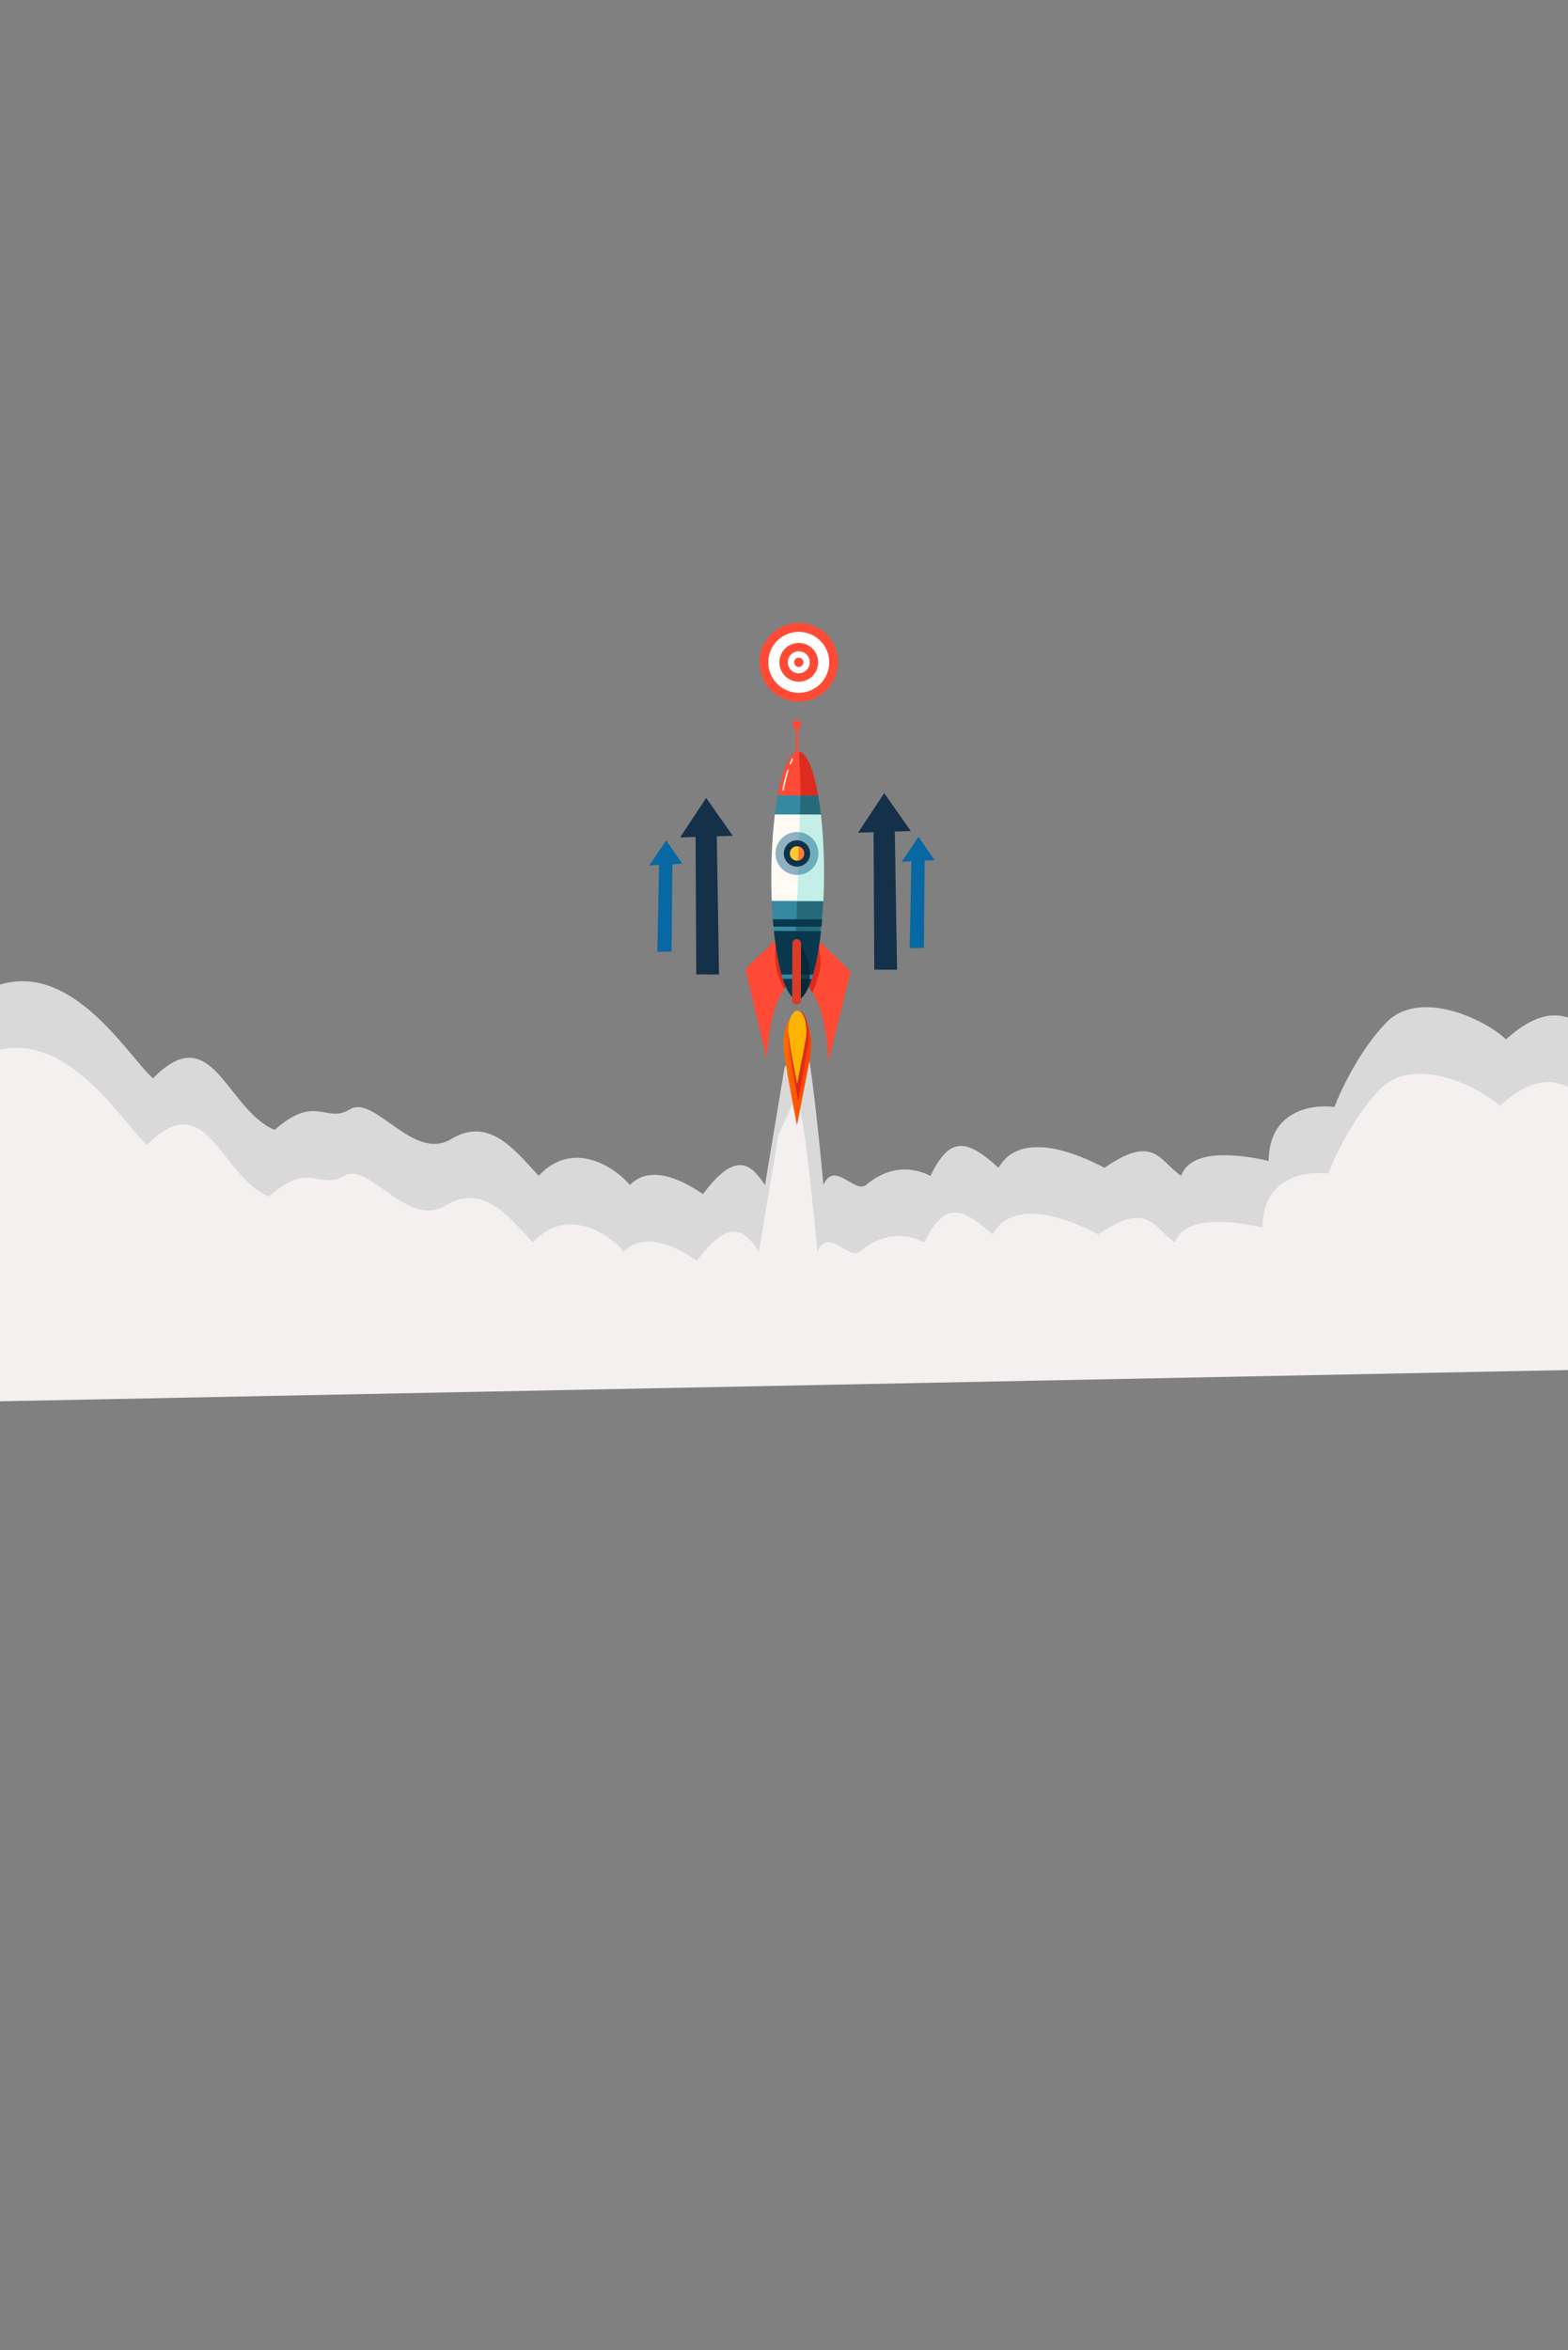 <svg width="1366" height="2047" viewBox="0 0 1366 2047" fill="none" xmlns="http://www.w3.org/2000/svg">
<rect x="0" y="0" width="1366" height="2047" fill="#808080" stroke="none"/>
<path d="M725.742 593.588C734.984 577.091 729.102 556.226 712.605 546.984C696.108 537.742 675.243 543.624 666.002 560.121C656.76 576.618 662.642 597.483 679.138 606.725C695.635 615.966 716.501 610.085 725.742 593.588Z" fill="#FF4B35"/>
<path d="M716.258 559.872C706.876 548.604 690.136 547.076 678.869 556.458C667.602 565.841 666.073 582.58 675.456 593.848C684.838 605.115 701.578 606.643 712.845 597.261C724.113 587.879 725.641 571.139 716.258 559.872Z" fill="white"/>
<path d="M712.751 577.725C713.223 568.408 706.053 560.473 696.736 560.001C687.419 559.53 679.484 566.7 679.012 576.017C678.541 585.333 685.711 593.268 695.028 593.74C704.344 594.212 712.28 587.042 712.751 577.725Z" fill="#FF4B35"/>
<path d="M702.622 583.653C706.376 579.926 706.398 573.862 702.671 570.108C698.944 566.355 692.88 566.333 689.126 570.059C685.373 573.786 685.351 579.85 689.077 583.604C692.804 587.358 698.868 587.38 702.622 583.653Z" fill="white"/>
<path d="M699.912 577.265C699.687 579.495 697.697 581.119 695.467 580.894C693.236 580.669 691.612 578.679 691.837 576.448C692.062 574.218 694.053 572.594 696.283 572.819C698.513 573.044 700.138 575.035 699.912 577.265Z" fill="#FF4B35"/>
<path d="M666.445 1032.11L683.405 930.203L699.305 896.232C701.425 899.23 707.997 930.602 717.325 1032.11C726.866 1010.13 744.886 1040.11 754.426 1032.11C763.966 1024.12 784.106 1011.13 810.607 1024.12C827.567 989.151 842.407 992.149 869.967 1017.13C882.687 994.147 914.488 992.149 962.188 1017.13C1005.65 987.153 1009.89 1011.13 1028.97 1024.12C1037.45 1000.14 1078.79 1005.14 1105.29 1011.13C1105.29 967.17 1143.45 961.509 1162.53 964.173C1168.18 949.186 1185.21 913.417 1208.11 890.237C1236.73 861.263 1292.91 887.24 1311.99 905.224C1360.75 861.263 1383.01 898.23 1401.03 913.217C1646.11 674.226 1523.64 960.843 1431.77 1134.02L-19.383 1163C-67.084 1124.7 -143.193 1021.12 -66.024 913.217C30.437 778.335 105.698 915.216 133.259 939.195C185.199 886.241 196.859 966.171 239.26 984.156C275.3 952.183 283.78 979.16 304.98 966.171C326.181 953.183 360.101 1012.13 392.961 992.149C425.821 972.166 448.082 1001.14 469.282 1024.12C500.023 991.15 537.123 1018.13 548.783 1032.11C567.863 1012.13 599.663 1031.11 612.383 1040.11C642.064 1000.14 655.138 1015.46 666.445 1032.11Z" fill="#D9D9D9"/>
<path d="M661.184 1090.13L678.138 988.24L694.033 954.275C696.152 957.272 702.722 988.639 712.047 1090.13C721.584 1068.16 739.598 1098.13 749.135 1090.13C758.672 1082.14 778.805 1069.16 805.296 1082.14C822.251 1047.18 837.086 1050.18 864.637 1075.15C877.352 1052.17 909.142 1050.18 956.826 1075.15C1000.27 1045.18 1004.51 1069.16 1023.58 1082.14C1032.06 1058.17 1073.39 1063.16 1099.88 1069.16C1099.88 1025.2 1138.03 1019.54 1157.1 1022.2C1162.75 1007.22 1179.78 971.457 1202.67 948.281C1231.28 919.311 1287.44 945.284 1306.51 963.265C1355.26 919.311 1377.51 956.273 1395.52 971.257C1640.51 732.303 1535.97 1018.58 1444.13 1191.73L-24.411 1221C-72.095 1182.71 -148.178 1079.15 -71.035 971.257C25.393 836.396 100.628 973.255 128.179 997.23C180.102 944.285 191.758 1024.2 234.144 1042.18C270.172 1010.22 278.649 1037.19 299.842 1024.2C321.035 1011.22 354.944 1070.16 387.793 1050.18C420.642 1030.2 442.895 1059.17 464.088 1082.14C494.818 1049.18 531.906 1076.15 543.562 1090.13C562.636 1070.16 594.425 1089.14 607.141 1098.13C636.811 1058.17 649.88 1073.49 661.184 1090.13Z" fill="#F4F0F0"/>
<path d="M676.218 818.063L649.312 843.927L668.177 923.155C668.177 923.155 668.38 866.978 693.121 851.321L676.218 818.063Z" fill="#FF4B35"/>
<path d="M714.269 820.149L740.987 846.207L721.549 925.296C721.549 925.296 721.752 869.119 697.126 853.283L714.269 820.149Z" fill="#FF4B35"/>
<path d="M675.99 841.264C677.005 848.582 679.891 855.069 683.046 861.536C685.845 857.36 689.169 853.822 693.122 851.32L676.803 819.212C674.607 826.518 674.92 833.557 675.99 841.264Z" fill="#DD2C1F"/>
<path d="M707.84 864.682C708.225 863.645 708.612 862.61 709.015 861.579C711.194 856.013 713.32 850.379 714.3 844.455C715.494 837.243 714.535 830.08 712.742 823.099L697.124 853.283C701.403 856.033 704.93 860.003 707.84 864.682Z" fill="#DD2C1F"/>
<path d="M717.883 762.494C717.667 822.08 707.201 870.343 694.51 870.296C681.82 870.25 671.704 821.913 671.92 762.327C671.984 744.708 672.95 728.088 674.587 713.411C678.518 678.428 686.355 654.492 695.293 654.524C704.23 654.556 711.893 678.549 715.572 713.559C717.101 728.248 717.947 744.874 717.883 762.494Z" fill="#3689A3"/>
<path d="M715.57 713.557C717.099 728.249 717.946 744.878 717.882 762.498C717.668 821.45 704.104 869.844 691.58 870.799L698.582 655.648C706.088 660.748 712.35 682.943 715.57 713.557Z" fill="#266A7A"/>
<path d="M717.306 784.836C717.656 777.626 717.856 770.156 717.883 762.494C717.947 744.874 717.101 728.248 715.571 713.56C715.426 712.186 715.274 710.837 715.118 709.498L675.07 709.353C674.904 710.69 674.741 712.039 674.587 713.411C672.951 728.088 671.984 744.708 671.92 762.327C671.892 769.99 672.038 777.461 672.335 784.672L717.306 784.836Z" fill="#FFFAF3"/>
<path opacity="0.38" d="M696.928 709.505C696.589 710.144 695.162 784.056 694.184 785.026L717.305 784.836C717.654 777.626 717.855 770.156 717.882 762.494C717.946 744.874 717.099 728.248 715.57 713.56C715.425 712.186 715.273 710.837 715.117 709.498L696.928 709.505Z" fill="#64DDD7"/>
<path d="M673.284 800.635C673.451 802.793 673.628 804.931 673.823 807.021L715.656 807.173C715.866 805.084 716.059 802.948 716.241 800.791L673.284 800.635Z" fill="#08374E"/>
<path d="M708.343 848.854C711.213 838.9 713.588 825.955 715.251 811.002L674.2 810.853C675.754 825.818 678.036 838.779 680.832 848.755L708.343 848.854Z" fill="#08374E"/>
<path d="M681.981 852.589C685.557 863.759 689.859 870.28 694.51 870.296C699.162 870.313 703.511 863.825 707.168 852.68L681.981 852.589Z" fill="#08374E"/>
<path d="M712.715 692.891C708.582 669.453 702.333 654.55 695.292 654.524C688.252 654.499 681.895 669.356 677.592 692.764L712.715 692.891Z" fill="#FF4B35"/>
<path opacity="0.49" d="M707.514 756.645C714.845 749.367 714.888 737.524 707.61 730.193C700.332 722.861 688.488 722.818 681.157 730.097C673.826 737.375 673.783 749.218 681.061 756.55C688.34 763.881 700.183 763.924 707.514 756.645Z" fill="#18668E"/>
<path d="M705.784 743.358C705.782 737.028 700.649 731.898 694.319 731.9C687.989 731.902 682.859 737.035 682.861 743.365C682.863 749.696 687.996 754.825 694.326 754.823C700.657 754.821 705.786 749.688 705.784 743.358Z" fill="#0F314A"/>
<path d="M700.605 743.394C700.593 746.856 697.776 749.653 694.313 749.64C690.851 749.628 688.054 746.811 688.067 743.348C688.079 739.885 690.896 737.089 694.359 737.101C697.821 737.115 700.618 739.932 700.605 743.394Z" fill="#FFC931"/>
<path d="M695.272 749.575C697.791 749.355 700.592 746.812 700.605 743.394C700.616 740.406 698.532 737.909 695.736 737.271C695.616 740.007 695.422 748.172 695.272 749.575Z" fill="#FF7C33"/>
<path d="M706.637 910.137C706.691 895.218 701.341 883.104 694.689 883.08C688.035 883.056 682.355 895.14 682.544 910.05C682.689 921.49 694.148 979.325 694.148 979.325L694.314 980.224L694.488 979.325L705.105 924.396C705.838 920.599 706.344 916.594 706.559 912.491C706.606 911.637 706.635 910.826 706.637 910.137Z" fill="url(#paint0_linear_172_203)"/>
<path d="M704.52 902.339C704.564 890.185 700.614 880.318 695.696 880.3C690.778 880.283 686.577 890.128 686.713 902.275C686.816 911.594 695.271 958.706 695.271 958.706L695.394 959.439L695.523 958.706L703.385 913.956C703.928 910.863 704.304 907.6 704.464 904.257C704.496 903.562 704.518 902.902 704.52 902.339Z" fill="#DD2C1F"/>
<path d="M702.54 898.055C702.575 888.263 699.064 880.313 694.697 880.297C690.331 880.281 686.603 888.213 686.726 897.998C686.821 905.506 694.342 943.464 694.342 943.464L694.452 944.054L694.565 943.465L701.533 907.414C702.015 904.922 702.347 902.294 702.488 899.6C702.519 899.039 702.538 898.508 702.54 898.055Z" fill="#FCB302"/>
<path d="M694.31 661.543C693.783 661.541 693.354 661.109 693.356 660.582L693.453 633.77C693.455 633.243 693.888 632.814 694.414 632.816C694.941 632.818 695.37 633.25 695.368 633.777L695.271 660.589C695.269 661.116 694.836 661.545 694.31 661.543Z" fill="#FF4B35"/>
<path d="M696.98 633.836C698.495 632.332 698.504 629.884 697 628.369C695.496 626.855 693.048 626.846 691.533 628.35C690.018 629.854 690.009 632.301 691.513 633.816C693.017 635.331 695.465 635.34 696.98 633.836Z" fill="#FF4B35"/>
<path d="M697.447 692.834L712.715 692.891C708.755 670.436 702.853 655.824 696.173 654.615C696.259 667.354 697.678 680.109 697.447 692.834Z" fill="#DD2C1F"/>
<path d="M686.442 670.902C684.939 675.652 682.899 682.964 682.35 687.925" stroke="#FFFAF3" stroke-width="1.247" stroke-miterlimit="10" stroke-linecap="round" stroke-linejoin="round"/>
<path d="M690.233 661.114C689.652 662.439 689.108 663.78 688.582 665.128" stroke="#FFFAF3" stroke-width="1.247" stroke-miterlimit="10" stroke-linecap="round" stroke-linejoin="round"/>
<path opacity="0.6" d="M694.338 868.061L695.609 820.798C695.609 820.798 712.987 840.785 701.632 864.927C701.632 864.927 696.658 872.329 695.285 872.049C693.912 871.769 694.338 868.061 694.338 868.061Z" fill="#051E28"/>
<path d="M693.875 875.124C691.784 875.117 690.08 873.4 690.088 871.309L690.267 821.746C690.275 819.656 691.992 817.951 694.082 817.959C696.173 817.967 697.878 819.684 697.87 821.774L697.69 871.337C697.683 873.427 695.966 875.132 693.875 875.124Z" fill="#DB3C27"/>
<path d="M779.517 722.504L781.478 844.599L761.655 844.527L761.041 722.437L779.517 722.504Z" fill="#153049"/>
<path d="M747.547 725.26L793.455 723.799L770.288 690.825L747.547 725.26Z" fill="#153049"/>
<path d="M624.43 726.672L626.391 848.767L606.567 848.695L605.953 726.605L624.43 726.672Z" fill="#153049"/>
<path d="M592.46 729.428L638.368 727.967L615.2 694.993L592.46 729.428Z" fill="#153049"/>
<path d="M805.539 748.506L804.857 825.641L792.479 825.828L794.003 748.68L805.539 748.506Z" fill="#0768A3"/>
<path d="M785.544 750.599L814.228 749.15L800.147 728.837L785.544 750.599Z" fill="#0768A3"/>
<path d="M585.75 751.662L585.068 828.797L572.689 828.984L574.214 751.836L585.75 751.662Z" fill="#0768A3"/>
<path d="M565.755 753.755L594.439 752.307L580.358 731.993L565.755 753.755Z" fill="#0768A3"/>
<defs>
<linearGradient id="paint0_linear_172_203" x1="682.458" y1="931.608" x2="706.559" y2="931.695" gradientUnits="userSpaceOnUse">
<stop stop-color="#FE6C00"/>
<stop offset="1" stop-color="#FF3F01"/>
</linearGradient>
</defs>
</svg>
